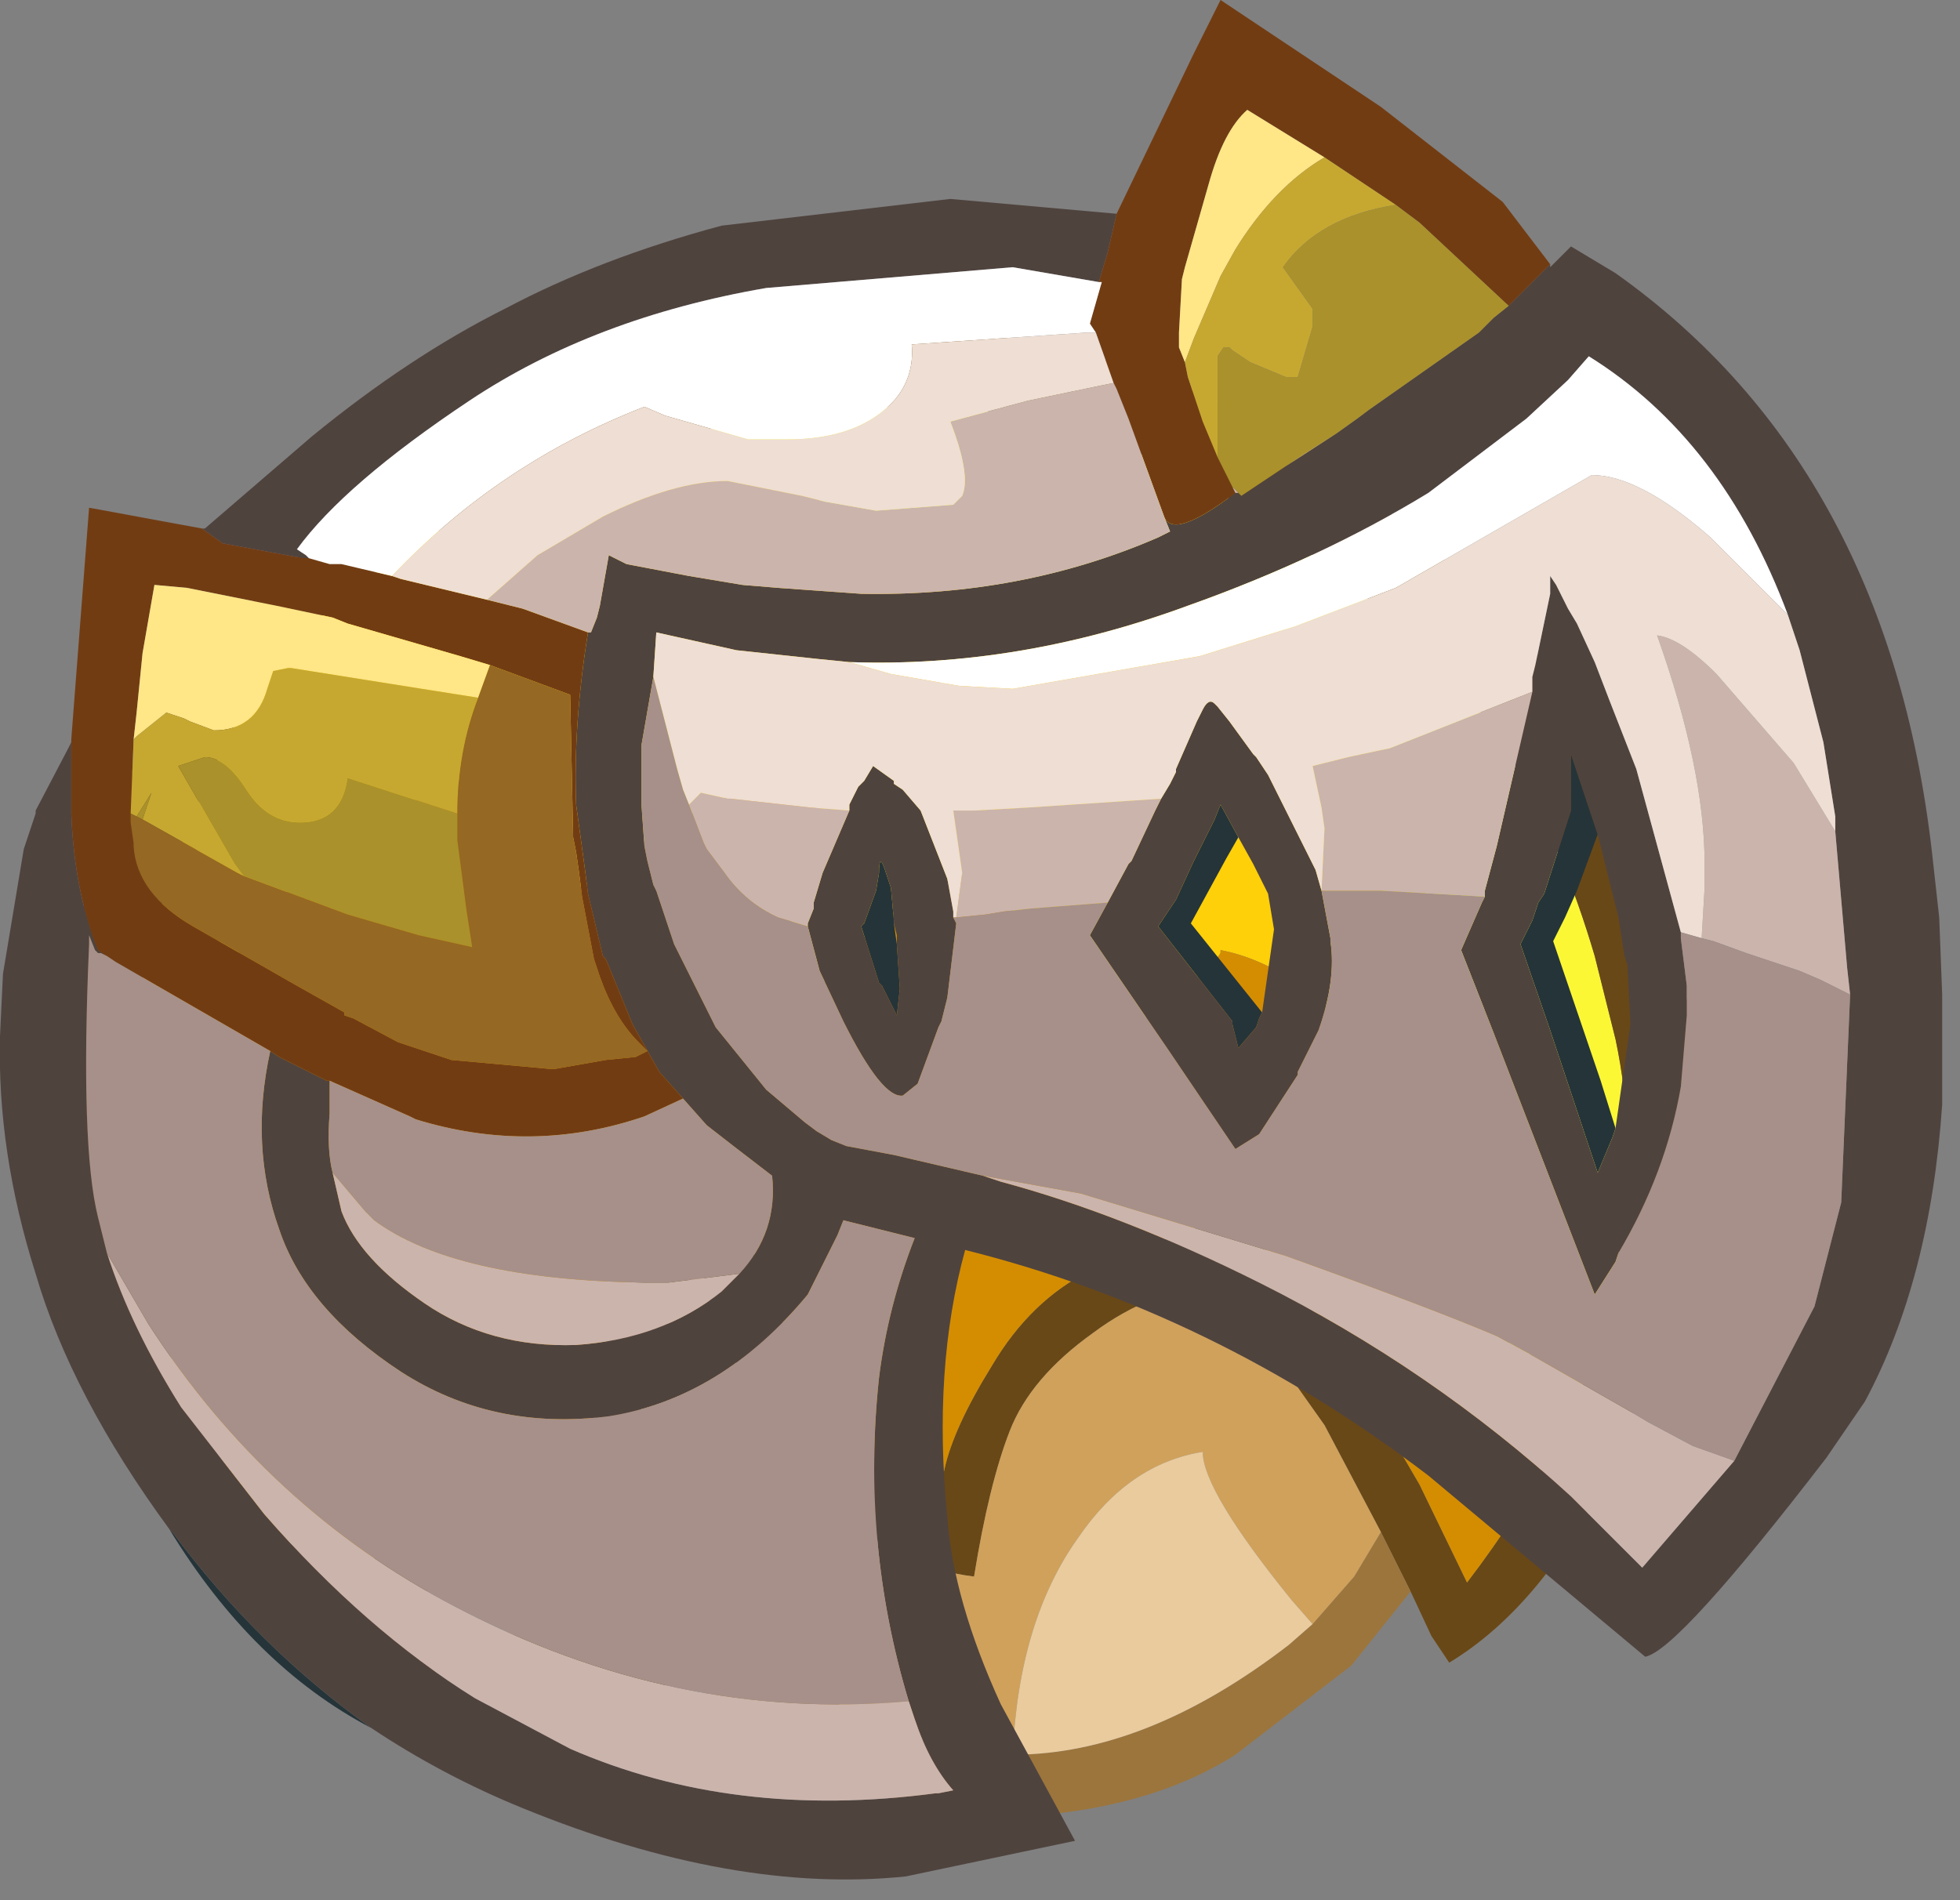 <?xml version="1.0" encoding="utf-8"?>
<svg version="1.1" id="Layer_1"
xmlns="http://www.w3.org/2000/svg"
xmlns:xlink="http://www.w3.org/1999/xlink"
xmlns:author="http://www.sothink.com"
width="33px" height="32px"
xml:space="preserve">
<rect width="100%" height="100%" fill="#808080" stroke="none"/>
<g id="268" transform="matrix(1, 0, 0, 1, 1, 5.6)">
<path style="fill:#FBF734;fill-opacity:1" d="M26.15,14.9Q24.2 10.7 21.95 9.95L22.05 9.95Q23.1 9.25 23.75 9.3L23.25 8.35L21.5 5.95Q20.15 4.35 19.05 3.95L18.3 3.8L18.2 3.75Q15.7 4.25 14.85 6.05L14.85 5.6Q14.85 4.25 16 3.2L15.75 3.15L15.55 3.15Q13.8 3.15 12.45 3.75L11.45 4.35Q11.45 3.8 12.8 2.8L13.55 2.25L12.05 2.25L8.1 2.5Q9.85 1.75 12 1.45Q15.25 0.9 17.75 1.85Q19.15 2.4 20.6 3.35L22.75 5.05Q24.8 6.95 25.85 10.5L26.2 11.9Q26.55 13.55 26.3 15.25L26.15 14.9" />
<path style="fill:#FED009;fill-opacity:1" d="M2.35,7.85L2.7 7.1Q3.75 4.9 6.2 3.45Q7.1 2.9 8.1 2.5L12.05 2.25L13.55 2.25L12.8 2.8Q11.45 3.8 11.45 4.35L12.45 3.75Q13.8 3.15 15.55 3.15L15.75 3.15L16 3.2Q14.85 4.25 14.85 5.6L14.85 6.05Q15.7 4.25 18.2 3.75L18.3 3.8L19.05 3.95Q20.15 4.35 21.5 5.95L23.25 8.35L23.75 9.3Q23.1 9.25 22.05 9.95L21.95 9.95Q24.2 10.7 26.15 14.9L26.3 15.25L26.1 16.35L24.15 17.6L24.45 16.9Q24.45 16.25 23.85 14.9Q23.2 13.5 22.05 12.1Q20.85 10.65 19.55 10.4L19.55 10.45Q19.2 11.05 15.55 13.35Q14.95 11.1 16.6 8.85Q14.3 8.9 12.4 11.55L12.25 11.2Q12.15 10.95 12.4 9.4Q12.65 7.85 13.15 7.35Q13.55 6.8 11.6 7.65Q9.65 8.5 8.6 9.55L7.3 10.85Q7 10.55 6.95 9.6Q6.85 8.6 7.15 8L7.55 7.3Q5.8 7.7 4.1 9.2Q2.9 10.2 2.9 10.95L2.4 9.35Q2.25 8.85 2.35 7.85" />
<path style="fill:#694817;fill-opacity:1" d="M22.25,20.2L21.3 18.4L19.6 16Q18.4 16.1 17.4 16.85Q16.35 17.6 16 18.5Q15.65 19.4 15.4 20.95Q14.15 20.8 13.2 19.85Q11.65 18.3 10.95 16.3L10.8 15.7Q10.15 16.6 9.85 17.9Q9.6 18.95 9.65 20Q9.65 20.95 9.95 21.9L10.05 22.25L10.4 23.5Q9.15 23.1 8.55 22.7L7.2 21.55L6.3 20.35Q6 20.45 6.45 23.4Q3.1 21.65 1.3 18.7Q-0.5 15.7 0.2 10.8Q0.55 8.3 1.9 6.25L2.45 5.5Q3.45 4.15 4.9 3.05L5 3Q6.9 1.6 8.85 0.9Q10.45 0.4 13.3 0.05Q16.1 -0.25 19 0.95Q22.05 2.3 24.65 5.15Q26 6.65 26.75 8.95Q27.75 11.65 27.6 14.05L27.6 14.4L27.5 14.95L27 16.95L26.2 18.95Q25.05 21.4 23.4 22.4L23.1 21.95L22.75 21.2L22.25 20.2M6.2,3.45Q3.75 4.9 2.7 7.1L2.35 7.85L1.85 9.15L1.3 11.25Q0.9 13.2 1.5 15.9Q2.05 18.6 3.9 20.4L5.35 21.65L5.3 20.75Q5.25 19.85 6.05 18.4L6.55 19.15L7.75 20.75Q8.55 21.7 9.25 21.95L8.95 20.5L8.9 19.35L9.1 17.4Q9.3 16.35 10.05 15.3Q10.8 14.25 11.15 14.2L12.5 17.45Q13.25 19.05 14.75 19.75L14.9 19.15Q15.05 18.45 15.7 17.4Q16.35 16.3 17.35 15.8L19.05 15.1Q19.75 14.9 20.05 15.1L21.5 17L22.9 19.4L23.7 21.05Q25.5 18.7 26.1 16.35L26.3 15.25Q26.55 13.55 26.2 11.9L25.85 10.5Q24.8 6.95 22.75 5.05L20.6 3.35Q19.15 2.4 17.75 1.85Q15.25 0.9 12 1.45Q9.85 1.75 8.1 2.5Q7.1 2.9 6.2 3.45" />
<path style="fill:#D48D01;fill-opacity:1" d="M2.4,9.35L2.9 10.95Q2.9 10.2 4.1 9.2Q5.8 7.7 7.55 7.3L7.15 8Q6.85 8.6 6.95 9.6Q7 10.55 7.3 10.85L8.6 9.55Q9.65 8.5 11.6 7.65Q13.55 6.8 13.15 7.35Q12.65 7.85 12.4 9.4Q12.15 10.95 12.25 11.2L12.4 11.55Q14.3 8.9 16.6 8.85Q14.95 11.1 15.55 13.35Q19.2 11.05 19.55 10.45L19.55 10.4Q20.85 10.65 22.05 12.1Q23.2 13.5 23.85 14.9Q24.45 16.25 24.45 16.9L24.15 17.6L26.1 16.35Q25.5 18.7 23.7 21.05L22.9 19.4L21.5 17L20.05 15.1Q19.75 14.9 19.05 15.1L17.35 15.8Q16.35 16.3 15.7 17.4Q15.05 18.45 14.9 19.15L14.75 19.75Q13.25 19.05 12.5 17.45L11.15 14.2Q10.8 14.25 10.05 15.3Q9.3 16.35 9.1 17.4L8.9 19.35L8.95 20.5L9.25 21.95Q8.55 21.7 7.75 20.75L6.55 19.15L6.05 18.4Q5.25 19.85 5.3 20.75L5.35 21.65L3.9 20.4Q2.05 18.6 1.5 15.9Q0.9 13.2 1.3 11.25L1.85 9.15L2.35 7.85Q2.25 8.85 2.4 9.35M8.75,15.15L8.75 15.05L8.65 15.15L8.75 15.15" />
<path style="fill:#9C753C;fill-opacity:1" d="M12,22.35Q14 23.9 16.05 23.95Q18.3 23.95 20.7 22.1L21.1 21.75L21.8 20.95L22.25 20.2L22.75 21.2L21.75 22.45L19.8 23.95Q18.55 24.75 16.7 24.95L16.1 25Q14.5 25 12.95 24.25Q11.1 23.35 9.95 21.9Q9.65 20.95 9.65 20L12 22.35" />
<path style="fill:#D0A15B;fill-opacity:1" d="M16.05,23.95Q14 23.9 12 22.35L9.65 20Q9.6 18.95 9.85 17.9Q10.15 16.6 10.8 15.7L10.95 16.3Q11.65 18.3 13.2 19.85Q14.15 20.8 15.4 20.95Q15.65 19.4 16 18.5Q16.35 17.6 17.4 16.85Q18.4 16.1 19.6 16L21.3 18.4L22.25 20.2L21.8 20.95L21.1 21.75L20.75 21.35Q19.25 19.5 19.25 18.85Q18 19.05 17.15 20.3Q16.15 21.7 16.05 23.95" />
<path style="fill:#E9CB9E;fill-opacity:1" d="M17.15,20.3Q18 19.05 19.25 18.85Q19.25 19.5 20.75 21.35L21.1 21.75L20.7 22.1Q18.3 23.95 16.05 23.95Q16.15 21.7 17.15 20.3" />
<path style="fill:#C6A831;fill-opacity:1" d="M8.65,15.15L8.75 15.05L8.75 15.15L8.65 15.15" />
<path style="fill:#253439;fill-opacity:1" d="M1.9,20.2Q3.35 22.15 5.25 23.5Q3.25 22.45 1.85 20.15L1.9 20.2M19.85,8.5L19.65 8.85L19.05 9.95L20.25 11.45L20.2 11.55L20.15 11.7L19.85 12.05L19.75 11.65L19.75 11.6L18.5 10L18.8 9.55L19.1 8.9L19.45 8.2L19.55 7.95L19.85 8.5M25.55,9.4L25.35 9.85L25.15 10.25L25.95 12.6L26.2 13.4L26.15 13.55L25.9 14.15L25.4 12.65L25.1 11.75L24.6 10.3L24.8 9.9L24.9 9.6L25 9.45L25.45 8.05L25.45 7.1L25.9 8.45L25.55 9.4M14.1,10.3L14.15 11.05L14.1 11.5L13.85 11L13.8 10.95L13.5 10L13.55 9.95L13.75 9.4L13.8 9.1Q13.8 8.75 13.9 9.05L14 9.35L14.05 9.9L14.05 9.95L14.1 10.3" />
<path style="fill:#4F433E;fill-opacity:1" d="M17.65,-1.35L17.5 -0.85L16.05 -1.1L11.9 -0.75Q9 -0.25 6.9 1.15Q4.8 2.55 4 3.65L4.15 3.75L4.2 3.8L4.1 3.8L2.75 3.55L2.4 3.3L2.45 3.3L4.25 1.75Q5.9 0.4 7.5 -0.4Q9.1 -1.25 11.15 -1.8L15 -2.25L17.8 -2L17.65 -1.35M1.85,20.15Q0.2 17.9 -0.4 15.85Q-1.05 13.8 -1 11.85L-0.95 10.8L-0.6 8.7L-0.4 8.1L-0.4 8.05L0.15 7L0.2 6.9L0.2 8.1Q0.25 9.4 0.65 10.4L0.8 10.5L0.7 10.45L0.65 10.45L0.6 10.4L0.5 10.15L0.5 10.3Q0.35 13.7 0.65 14.9L0.8 15.5Q1.2 16.75 2.05 18.1L3.45 19.9Q5.15 21.85 7 23L8.6 23.85Q11.35 25.05 14.75 24.6L14.8 24.6L15.05 24.55Q14.65 24.1 14.4 23.35L14.3 23.05Q13.5 20.4 13.8 17.6Q13.95 16.4 14.4 15.25L14.2 15.2L13.4 15L13.2 14.95L13.1 15.2L12.6 16.2Q11.15 17.95 9.25 18.25Q7.3 18.5 5.75 17.5Q4.15 16.45 3.7 15.1Q3.2 13.7 3.55 12.1L3.7 12.2L4.5 12.6L4.55 12.6L4.55 13L4.55 13.15Q4.5 13.75 4.6 14.15L4.75 14.8Q5.05 15.6 6.15 16.35Q7.25 17.1 8.7 17.05Q10.15 16.95 11.15 16.15L11.45 15.85Q12.1 15.15 12 14.2L11.35 13.7L10.9 13.35L10.5 12.9L10.1 12.45L9.65 11.65L9.2 10.55L9.15 10.5L8.9 9.45L8.85 9.05L8.7 7.95Q8.65 6.6 8.9 5.05L8.95 5.05L9.05 4.8L9.1 4.6L9.25 3.75L9.45 3.85L9.55 3.9L10.6 4.1L11.5 4.25L12.1 4.3L13.5 4.4Q16.2 4.45 18.5 3.45L18.7 3.35L18.6 3.1Q18.75 3.5 19.8 2.7L19.85 2.7L19.9 2.75L20.35 2.45L20.65 2.25L20.95 2.05L21.5 1.7L21.85 1.45L22.05 1.3L23.9 0L24.15 -0.25L24.4 -0.45L25.1 -1.15L25.1 -1.1L25.45 -1.45L26.2 -1Q30.85 2.3 31.55 8.95L31.65 9.85L31.7 11.15L31.7 12L31.7 13Q31.5 15.95 30.4 18L29.75 18.95Q27.25 22.2 26.7 22.3L23.05 19.25Q19.45 16.5 15.25 15.45Q14.7 17.45 14.95 19.95Q15.05 21.35 15.85 23.1L17.1 25.4L14.25 26Q11.35 26.3 7.8 24.85Q6.45 24.3 5.25 23.5Q3.35 22.15 1.9 20.2L1.85 20.15M27.3,10.2L27.4 11L27.4 11.3L27.4 11.5L27.3 12.7Q27.05 14.15 26.25 15.5L26.2 15.65L25.85 16.2L24.15 11.8L23.6 10.4L23.95 9.6L24 9.5L24 9.4L24.2 8.65L24.8 6.05L24.8 5.9L24.8 5.8L24.85 5.6L25.1 4.4L25.1 4.3L25.1 4.1L25.2 4.25L25.4 4.65L25.55 4.9L25.85 5.55L26.1 6.2L26.55 7.35L27.3 10.1L27.3 10.2M9.8,6.95L9.8 7.05L9.8 7.35L9.8 7.95L9.85 8.65L9.9 8.9L10 9.3L10.05 9.4L10.35 10.3L11.05 11.7L11.9 12.75L12.55 13.3L12.75 13.45L13 13.6L13.25 13.7L14.05 13.85L15.55 14.2L15.85 14.3Q17.9 14.85 20.2 16Q23.1 17.45 25.45 19.6L25.95 20.1L26.65 20.8L28.2 19L29.55 16.4L30 14.65L30.15 11.15L30.1 10.7L29.9 8.4L29.9 8.15L29.7 6.9L29.3 5.35L29.1 4.75Q28 1.8 25.75 0.4L25.4 0.8L24.7 1.45L23.05 2.7Q21.25 3.8 19 4.6Q16.15 5.65 13.3 5.55L12.8 5.5L11.4 5.35L10.05 5.05L10 5.8L9.8 6.95M15.1,9.95L14.95 11.2L14.85 11.6L14.8 11.7L14.45 12.65L14.2 12.85Q13.85 12.9 13.2 11.6L12.8 10.75L12.6 10L12.6 9.95L12.7 9.7L12.7 9.6L12.85 9.1L13.3 8.05L13.3 7.95L13.45 7.65L13.55 7.55L13.7 7.3L14.05 7.55L14.05 7.6L14.2 7.7L14.5 8.05L14.95 9.2L15.05 9.75L15.05 9.85L15.1 9.95M18.55,7.85L18.7 7.6L18.8 7.4L18.8 7.35L19.15 6.55L19.25 6.35Q19.35 6.15 19.45 6.25L19.5 6.3L19.7 6.55L20.1 7.1L20.15 7.15L20.35 7.45L21.15 9.05L21.25 9.4L21.4 10.2L21.4 10.25Q21.5 10.9 21.2 11.75L21.1 11.95L20.85 12.45L20.85 12.5L20.2 13.5L19.8 13.75L18.65 12.05L17.35 10.15L17.65 9.6L18 8.95L18.05 8.9L18.45 8.05L18.55 7.85M19.55,7.95L19.45 8.2L19.1 8.9L18.8 9.55L18.5 10L19.75 11.6L19.75 11.65L19.85 12.05L20.15 11.7L20.2 11.55L20.25 11.45L20.45 10.05L20.35 9.45L20.1 8.95L19.85 8.5L19.55 7.95M26.45,11.65L26.4 10.65L26.35 10.5L26.25 9.85L25.9 8.45L25.45 7.1L25.45 8.05L25 9.45L24.9 9.6L24.8 9.9L24.6 10.3L25.1 11.75L25.4 12.65L25.9 14.15L26.15 13.55L26.2 13.4L26.45 11.65M14.1,10.15L14.05 9.95L14.05 9.9L14 9.35L13.9 9.05Q13.8 8.75 13.8 9.1L13.75 9.4L13.55 9.95L13.5 10L13.8 10.95L13.85 11L14.1 11.5L14.15 11.05L14.1 10.3L14.1 10.15" />
<path style="fill:#723C13;fill-opacity:1" d="M17.45,0L17.35 -0.15L17.55 -0.85L17.5 -0.85L17.65 -1.35L17.8 -2L19.1 -4.7L19.55 -5.6L22.25 -3.8L24.3 -2.2L25.1 -1.15L24.4 -0.45L22.9 -1.85L22.5 -2.15L21.3 -2.95L20 -3.75Q19.6 -3.4 19.35 -2.5L18.95 -1.1L18.9 -0.9L18.85 0L18.85 0.05L18.85 0.25L18.95 0.5L19 0.75L19.2 1.35L19.25 1.5L19.5 2.1L19.75 2.6L19.8 2.7Q18.75 3.5 18.6 3.1L18 1.45L17.8 0.95L17.75 0.85L17.45 0M4.55,12.6L4.5 12.6L3.7 12.2L3.55 12.1L0.95 10.6L0.8 10.5L0.65 10.4Q0.25 9.4 0.2 8.1L0.2 6.9L0.2 6.85L0.5 2.95L2.4 3.3L2.75 3.55L4.1 3.8L4.2 3.8L4.55 3.9L4.75 3.9L5.6 4.1L5.75 4.15L7.2 4.5L7.8 4.65L8.9 5.05Q8.65 6.6 8.7 7.95L8.85 9.05L8.9 9.45L9.15 10.5L9.2 10.55L9.65 11.65L10.1 12.45L10.5 12.9L9.85 13.2Q7.95 13.85 6 13.25L5.9 13.2L4.55 12.6M1.2,8.1L1.2 8.25L1.25 8.6L1.25 8.65Q1.3 9.45 2.25 10L4 11L4.8 11.45L4.8 11.5L4.95 11.55L5.7 11.95L6.6 12.25L8.25 12.4L8.35 12.4L9.2 12.25L9.7 12.2L9.9 12.1L9.75 11.95Q9.35 11.55 9.1 10.85L9.05 10.7L9 10.55L8.8 9.5L8.75 9.1L8.7 8.75L8.65 8.5L8.6 6.1L7.25 5.6L6.75 5.45L4.85 4.9L4.6 4.8L3.65 4.6L3.4 4.55L2.15 4.3L1.6 4.25L1.4 5.4L1.35 5.9L1.3 6.4L1.25 6.85L1.2 8.1" />
<path style="fill:#FFE687;fill-opacity:1" d="M18.85,0.25L18.85 0.05L18.85 0L18.9 -0.9L18.95 -1.1L19.35 -2.5Q19.6 -3.4 20 -3.75L21.3 -2.95Q20.45 -2.45 19.8 -1.4L19.55 -0.95L19.1 0.1L18.95 0.5L18.85 0.25M6.1,6L3.9 5.65L3.85 5.65L3.6 5.7L3.5 6Q3.3 6.7 2.6 6.7L2.2 6.55L2.1 6.5L1.8 6.4L1.3 6.8L1.25 6.85L1.3 6.4L1.35 5.9L1.4 5.4L1.6 4.25L2.15 4.3L3.4 4.55L3.65 4.6L4.6 4.8L4.85 4.9L6.75 5.45L7.25 5.6L7.05 6.15L6.1 6" />
<path style="fill:#FFFFFF;fill-opacity:1" d="M4.75,3.9L4.55 3.9L4.2 3.8L4.15 3.75L4 3.65Q4.8 2.55 6.9 1.15Q9 -0.25 11.9 -0.75L16.05 -1.1L17.5 -0.85L17.55 -0.85L17.35 -0.15L17.45 0L17.3 0L14.35 0.2Q14.4 0.75 14.05 1.15Q13.45 1.8 12.25 1.8L11.6 1.8L10.2 1.4L9.85 1.25Q7.4 2.2 5.6 4.1L4.75 3.9M29.1,4.75L27.8 3.45Q26.6 2.4 25.8 2.4L22.5 4.3L20.8 4.95L19.2 5.45L16.05 6L15.15 5.95L14 5.75L13.3 5.55Q16.15 5.65 19 4.6Q21.25 3.8 23.05 2.7L24.7 1.45L25.4 0.8L25.75 0.4Q28 1.8 29.1 4.75" />
<path style="fill:#C6A831;fill-opacity:1" d="M22.5,-2.15Q21.2 -1.95 20.6 -1.1L21.1 -0.4L21.1 -0.1L20.85 0.75L20.65 0.75L20.05 0.5L19.75 0.3L19.7 0.25L19.6 0.25L19.5 0.4L19.5 2.1L19.25 1.5L19.2 1.35L19 0.75L18.95 0.5L19.1 0.1L19.55 -0.95L19.8 -1.4Q20.45 -2.45 21.3 -2.95L22.5 -2.15M1.25,6.85L1.3 6.8L1.8 6.4L2.1 6.5L2.2 6.55L2.6 6.7Q3.3 6.7 3.5 6L3.6 5.7L3.85 5.65L3.9 5.65L6.1 6L7.05 6.15Q6.7 7.05 6.7 8.1L4.85 7.5Q4.75 8.25 4.05 8.25Q3.5 8.25 3.15 7.7Q2.8 7.15 2.45 7.15L2 7.3L2.95 8.95L3.1 9.15L3 9.1L1.4 8.2L1.55 7.75L1.3 8.15L1.2 8.1L1.25 6.85" />
<path style="fill:#AA912B;fill-opacity:1" d="M19.5,2.1L19.5 0.4L19.6 0.25L19.7 0.25L19.75 0.3L20.05 0.5L20.65 0.75L20.85 0.75L21.1 -0.1L21.1 -0.4L20.6 -1.1Q21.2 -1.95 22.5 -2.15L22.9 -1.85L24.4 -0.45L24.15 -0.25L23.9 0L22.05 1.3L21.85 1.45L21.5 1.7L20.65 2.25L20.35 2.45L19.9 2.75L19.85 2.7L19.75 2.6L19.5 2.1M6.7,8.1L6.7 8.15L6.7 8.55L6.85 9.7L6.95 10.35L6.05 10.15L4.85 9.8L3.1 9.15L2.95 8.95L2 7.3L2.45 7.15Q2.8 7.15 3.15 7.7Q3.5 8.25 4.05 8.25Q4.75 8.25 4.85 7.5L6.7 8.1M1.55,7.75L1.4 8.2L1.3 8.15L1.55 7.75" />
<path style="fill:#CBB4AC;fill-opacity:1" d="M24.15,-0.25L23.9 0L24.15 -0.25L24.4 -0.45L24.15 -0.25M30.1,10.7L30.15 11.15L29.65 10.9L29.3 10.75L28.4 10.45L27.85 10.25L27.65 10.2L27.7 9.35L27.7 8.95Q27.7 7.35 26.9 5.1Q27.3 5.15 27.9 5.75L29.2 7.25L29.9 8.4L30.1 10.7M10.6,7.95L10.8 7.75L11.25 7.85L11.3 7.85L12.65 8L13.3 8.05L12.85 9.1L12.7 9.6L12.7 9.7L12.6 9.95L12.6 10L12.1 9.85Q11.55 9.6 11.2 9.1L10.9 8.7L10.85 8.6L10.6 7.95M18.45,8.05L18.05 8.9L18 8.95L17.65 9.6L16.35 9.7L15.9 9.75L15.6 9.8L15.1 9.85L15.2 9.1L15.05 8.05L15.4 8.05L16.3 8L18.55 7.85L18.45 8.05M22.25,9.4L21.85 9.4L21.65 9.4L21.25 9.4L21.3 8.35L21.25 8L21.1 7.3L21.7 7.15L22.4 7L24.8 6.05L24.2 8.65L24 9.4L24 9.5L22.25 9.4M20.65,2.25L21.5 1.7L20.95 2.05L20.65 2.25L20.35 2.45L20.65 2.25M19.75,2.6L19.85 2.7L19.8 2.7L19.75 2.6M7.8,4.65L7.2 4.5L8.05 3.75L9.15 3.1Q10.35 2.5 11.25 2.5L12.5 2.75L12.9 2.85L13.75 3L15.05 2.9L15.2 2.75Q15.35 2.4 15 1.5L16.3 1.15L17.5 0.9L17.75 0.85L17.8 0.95L18 1.45L18.6 3.1L18.7 3.35L18.5 3.45Q16.2 4.45 13.5 4.4L12.1 4.3L11.5 4.25L10.6 4.1L9.55 3.9L9.45 3.85L9.25 3.75L9.1 4.6L9.05 4.8L8.95 5.05L8.9 5.05L7.8 4.65M5.15,14.8L5.3 14.95Q6.65 15.95 9.85 16L10.25 16L11.45 15.85L11.15 16.15Q10.15 16.95 8.7 17.05Q7.25 17.1 6.15 16.35Q5.05 15.6 4.75 14.8L4.6 14.15L5.15 14.8M14.3,23.05L14.4 23.35Q14.65 24.1 15.05 24.55L14.8 24.6L14.75 24.6Q11.35 25.05 8.6 23.85L7 23Q5.15 21.85 3.45 19.9L2.05 18.1Q1.2 16.75 0.8 15.5L1.5 16.7Q3.5 19.8 6.65 21.45Q10.35 23.4 14.3 23.05M15.55,14.2L17.2 14.5L20.65 15.55Q23.15 16.45 24.2 16.9L24.75 17.2L26.5 18.2L26.75 18.35L27.5 18.75L28.2 19L26.65 20.8L25.95 20.1L25.45 19.6Q23.1 17.45 20.2 16Q17.9 14.85 15.85 14.3L15.55 14.2" />
<path style="fill:#EEDED3;fill-opacity:1" d="M22.4,7L21.7 7.15L21.1 7.3L21.25 8L21.3 8.35L21.25 9.4L21.15 9.05L20.35 7.45L20.15 7.15L20.1 7.1L19.7 6.55L19.5 6.3L19.45 6.25Q19.35 6.15 19.25 6.35L19.15 6.55L18.8 7.35L18.8 7.4L18.7 7.6L18.55 7.85L16.3 8L15.4 8.05L15.05 8.05L15.2 9.1L15.1 9.85L15.05 9.85L15.05 9.75L14.95 9.2L14.5 8.05L14.2 7.7L14.05 7.6L14.05 7.55L13.7 7.3L13.55 7.55L13.45 7.65L13.3 7.95L13.3 8.05L12.65 8L11.3 7.85L11.25 7.85L10.8 7.75L10.6 7.95L10.5 7.7L10.4 7.35L10 5.8L10.05 5.05L11.4 5.35L12.8 5.5L13.3 5.55L14 5.75L15.15 5.95L16.05 6L19.2 5.45L20.8 4.95L22.5 4.3L25.8 2.4Q26.6 2.4 27.8 3.45L29.1 4.75L29.3 5.35L29.7 6.9L29.9 8.15L29.9 8.4L29.2 7.25L27.9 5.75Q27.3 5.15 26.9 5.1Q27.7 7.35 27.7 8.95L27.7 9.35L27.65 10.2L27.3 10.1L26.55 7.35L26.1 6.2L25.85 5.55L25.55 4.9L25.4 4.65L25.2 4.25L25.1 4.1L25.1 4.3L25.1 4.4L24.85 5.6L24.8 5.8L24.8 5.9L24.8 6.05L22.4 7M5.75,4.15L5.6 4.1Q7.4 2.2 9.85 1.25L10.2 1.4L11.6 1.8L12.25 1.8Q13.45 1.8 14.05 1.15Q14.4 0.75 14.35 0.2L17.3 0L17.45 0L17.75 0.85L17.5 0.9L16.3 1.15L15 1.5Q15.35 2.4 15.2 2.75L15.05 2.9L13.75 3L12.9 2.85L12.5 2.75L11.25 2.5Q10.35 2.5 9.15 3.1L8.05 3.75L7.2 4.5L5.75 4.15" />
<path style="fill:#A69089;fill-opacity:1" d="M10.85,8.6L10.9 8.7L11.2 9.1Q11.55 9.6 12.1 9.85L12.6 10L12.8 10.75L13.2 11.6Q13.85 12.9 14.2 12.85L14.45 12.65L14.8 11.7L14.85 11.6L14.95 11.2L15.1 9.95L15.05 9.85L15.1 9.85L15.6 9.8L15.9 9.75L16.35 9.7L17.65 9.6L17.35 10.15L18.65 12.05L19.8 13.75L20.2 13.5L20.85 12.5L20.85 12.45L21.1 11.95L21.2 11.75Q21.5 10.9 21.4 10.25L21.4 10.2L21.25 9.4L21.65 9.4L21.85 9.4L22.25 9.4L24 9.5L23.95 9.6L23.6 10.4L24.15 11.8L25.85 16.2L26.2 15.65L26.25 15.5Q27.05 14.15 27.3 12.7L27.4 11.5L27.4 11.3L27.4 11L27.3 10.2L27.3 10.1L27.65 10.2L27.85 10.25L28.4 10.45L29.3 10.75L29.65 10.9L30.15 11.15L30 14.65L29.55 16.4L28.2 19L27.5 18.75L26.75 18.35L26.5 18.2L24.75 17.2L24.2 16.9Q23.15 16.45 20.65 15.55L17.2 14.5L15.55 14.2L14.05 13.85L13.25 13.7L13 13.6L12.75 13.45L12.55 13.3L11.9 12.75L11.05 11.7L10.35 10.3L10.05 9.4L10 9.3L9.9 8.9L9.85 8.65L9.8 7.95L9.8 7.35L9.8 7.05L9.8 6.95L10 5.8L10.4 7.35L10.5 7.7L10.6 7.95L10.85 8.6M5.9,13.2L6 13.25Q7.95 13.85 9.85 13.2L10.5 12.9L10.9 13.35L11.35 13.7L12 14.2Q12.1 15.15 11.45 15.85L10.25 16L9.85 16Q6.65 15.95 5.3 14.95L5.15 14.8L4.6 14.15Q4.5 13.75 4.55 13.15L4.55 13L4.55 12.6L5.9 13.2M6.65,21.45Q3.5 19.8 1.5 16.7L0.8 15.5L0.65 14.9Q0.35 13.7 0.5 10.3L0.5 10.15L0.6 10.4L0.65 10.45L0.7 10.45L0.8 10.5L0.95 10.6L3.55 12.1Q3.2 13.7 3.7 15.1Q4.15 16.45 5.75 17.5Q7.3 18.5 9.25 18.25Q11.15 17.95 12.6 16.2L13.1 15.2L13.2 14.95L13.4 15L14.2 15.2L14.4 15.25Q13.95 16.4 13.8 17.6Q13.5 20.4 14.3 23.05Q10.35 23.4 6.65 21.45" />
<path style="fill:#956823;fill-opacity:1" d="M8.6,6.1L8.65 8.5L8.7 8.75L8.75 9.1L8.8 9.5L9 10.55L9.05 10.7L9.1 10.85Q9.35 11.55 9.75 11.95L9.9 12.1L9.7 12.2L9.2 12.25L8.35 12.4L8.25 12.4L6.6 12.25L5.7 11.95L4.95 11.55L4.8 11.5L4.8 11.45L4 11L2.25 10Q1.3 9.45 1.25 8.65L1.25 8.6L1.2 8.25L1.2 8.1L1.3 8.15L1.4 8.2L3 9.1L3.1 9.15L4.85 9.8L6.05 10.15L6.95 10.35L6.85 9.7L6.7 8.55L6.7 8.15L6.7 8.1Q6.7 7.05 7.05 6.15L7.25 5.6L8.6 6.1" />
</g>
</svg>
